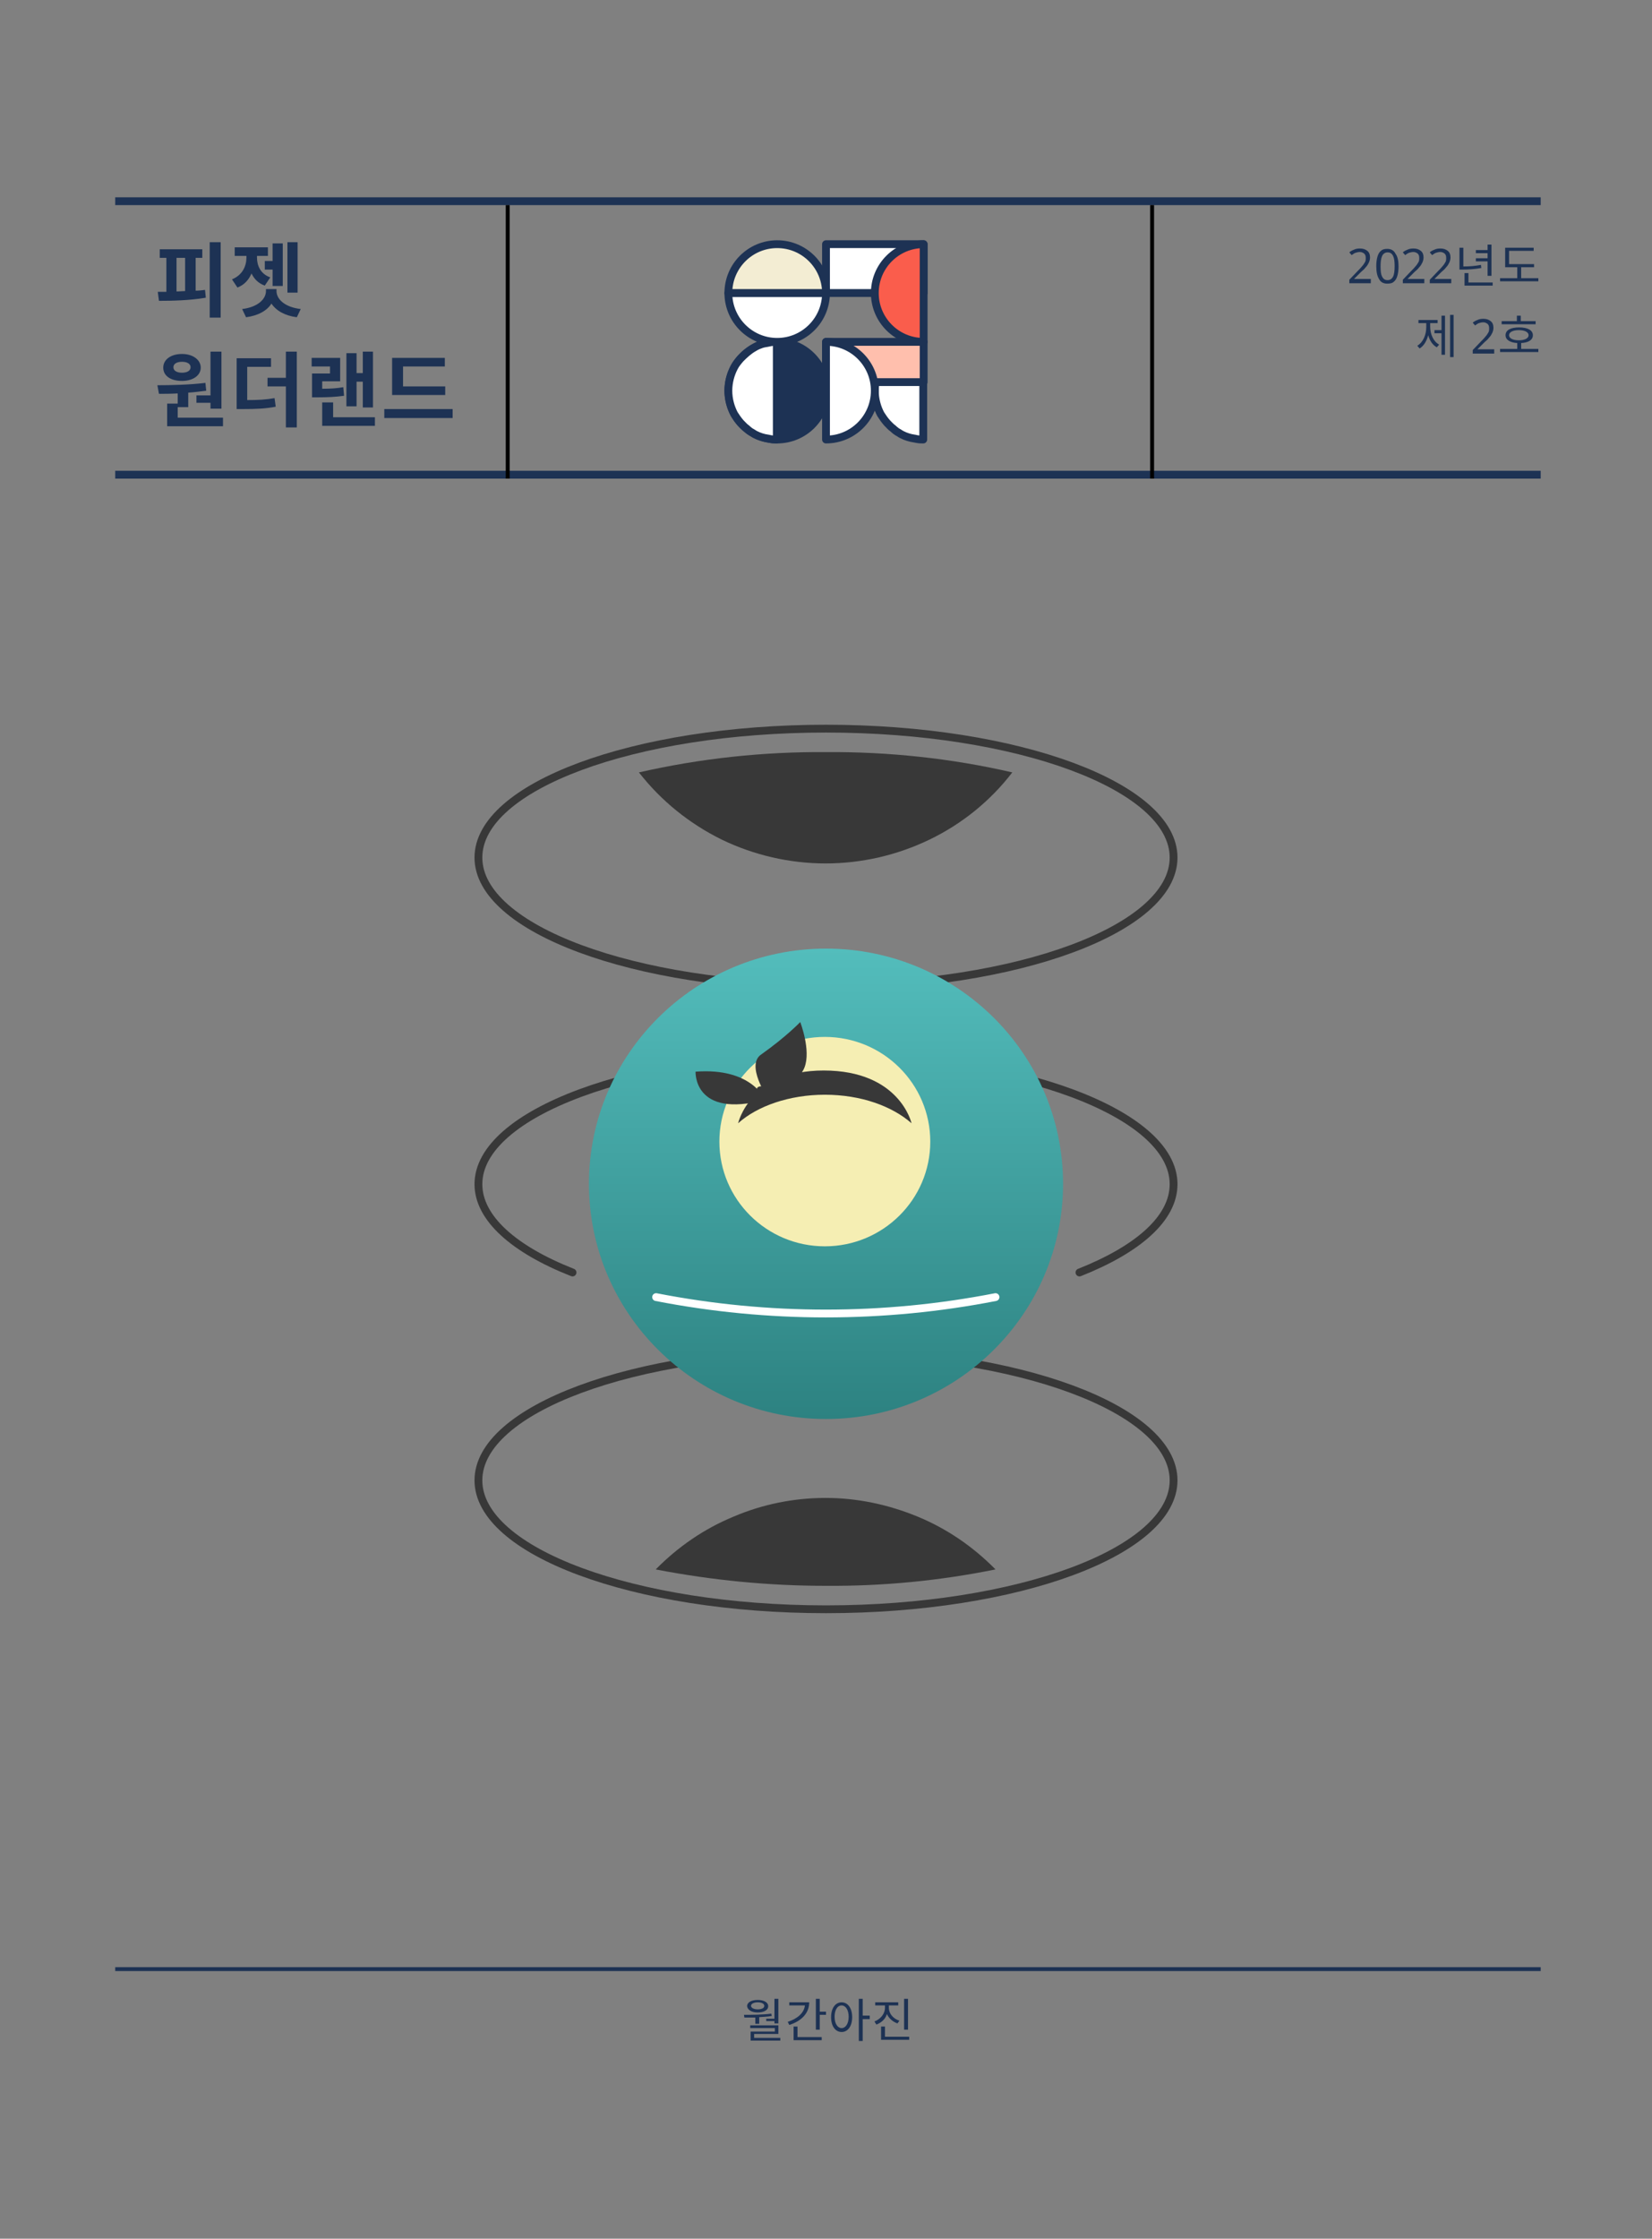 <?xml version="1.0" encoding="utf-8"?>
<!-- Generator: Adobe Illustrator 23.1.0, SVG Export Plug-In . SVG Version: 6.00 Build 0)  -->
<svg version="1.1" id="Layer_1" xmlns="http://www.w3.org/2000/svg" xmlns:xlink="http://www.w3.org/1999/xlink" x="0px" y="0px"
	 viewBox="0 0 423 573" style="enable-background:new 0 0 423 573;" xml:space="preserve">
<rect x="0" y="0" width="423" height="573" fill="#808080" stroke="none"/>
<style type="text/css">
	.st0{fill:#1D3254;}
	.st1{fill:none;stroke:#1D3254;}
	.st2{fill:none;stroke:#A4A6A5;stroke-width:3;stroke-linecap:round;stroke-linejoin:round;stroke-miterlimit:10;}
	.st3{fill:#F2F2F0;}
	.st4{fill:#63708B;}
	.st5{fill:none;stroke:#1D3254;stroke-width:2;}
	.st6{fill:none;stroke:#000000;}
	.st7{fill:#1D3254;stroke:#1D3254;stroke-width:2;stroke-linecap:round;stroke-linejoin:round;stroke-miterlimit:10;}
	.st8{fill:#FFFFFF;stroke:#1D3254;stroke-width:2;stroke-linecap:round;stroke-linejoin:round;stroke-miterlimit:10;}
	.st9{fill:#FFBFAD;stroke:#1D3254;stroke-width:2;stroke-linecap:round;stroke-linejoin:round;stroke-miterlimit:10;}
	.st10{fill:#FA5D4C;stroke:#1D3254;stroke-width:2;stroke-linecap:round;stroke-linejoin:round;stroke-miterlimit:10;}
	.st11{fill:#F3EDD3;stroke:#1D3254;stroke-width:2;stroke-linecap:round;stroke-linejoin:round;stroke-miterlimit:10;}
	.st12{fill:none;stroke:#383838;stroke-width:2;stroke-linecap:round;stroke-linejoin:round;stroke-miterlimit:10;}
	.st13{fill:#383838;}
	.st14{fill:url(#SVGID_1_);}
	.st15{fill:#F5EEB3;}
	.st16{fill:none;stroke:#FFFFFF;stroke-width:2;stroke-linecap:round;stroke-linejoin:round;stroke-miterlimit:10;}
	.st17{fill:#8FC2A8;}
	.st18{fill:#5E9B7C;}
	.st19{fill:#468263;}
	.st20{fill:url(#SVGID_2_);}
	.st21{fill:#704728;}
	.st22{fill:url(#SVGID_3_);}
	.st23{fill:url(#SVGID_4_);}
	.st24{fill:url(#SVGID_5_);}
</style>
<g>
	<path class="st0" d="M196.2,516.7v0.6h2.1v0.6h1v-6.3h-1v5.1H196.2z M194,512.5c1.1,0,1.7,0.4,1.7,0.9c0,0.6-0.7,0.9-1.7,0.9
		c-1,0-1.7-0.4-1.7-0.9C192.3,512.9,193,512.5,194,512.5z M194,515.1c1.6,0,2.7-0.6,2.7-1.6c0-1-1.1-1.6-2.7-1.6
		c-1.6,0-2.7,0.6-2.7,1.6C191.4,514.4,192.4,515.1,194,515.1z M193.4,518h1v-1.7c1-0.1,2.1-0.1,3.2-0.3l-0.1-0.6
		c-2.3,0.3-4.9,0.3-7,0.3l0.1,0.7c0.9,0,1.8,0,2.8,0V518z M193.1,521.5v-0.9h6.2v-2.2h-7.2v0.7h6.3v0.9h-6.2v2.3h7.6v-0.7H193.1z
		 M202.1,512.5v0.8h4c-0.2,1.9-1.9,3.4-4.4,4.2l0.4,0.8c3.1-1,5.1-3,5.1-5.8H202.1z M204.2,518.7h-1v3.5h7.2v-0.8h-6.2V518.7z
		 M209.9,514.9v-3.3h-1v7.9h1v-3.8h1.6v-0.8H209.9z M215.5,519.1c-1,0-1.8-1.1-1.8-2.9c0-1.7,0.7-2.9,1.8-2.9c1,0,1.8,1.1,1.8,2.9
		C217.3,518,216.5,519.1,215.5,519.1z M215.5,512.5c-1.6,0-2.7,1.5-2.7,3.8s1.1,3.8,2.7,3.8s2.7-1.5,2.7-3.8
		S217.1,512.5,215.5,512.5z M222.7,515.9h-1.8v-4.3h-1v10.8h1v-5.6h1.8V515.9z M232.5,511.6h-1v7.9h1V511.6z M230.3,517.2
		c-1.6-0.5-2.7-1.8-2.7-3.3v-0.6h2.4v-0.8h-5.9v0.8h2.5v0.6c0,1.5-1.1,2.9-2.7,3.5l0.5,0.8c1.3-0.5,2.3-1.4,2.7-2.7
		c0.5,1.1,1.5,2,2.7,2.4L230.3,517.2z M226.6,521.3v-2.6h-1v3.4h7.2v-0.8H226.6z"/>
	<line class="st1" x1="29.5" y1="504" x2="394.5" y2="504"/>
	<line class="st5" x1="29.5" y1="121.5" x2="394.5" y2="121.5"/>
	<line class="st5" x1="29.5" y1="51.5" x2="394.5" y2="51.5"/>
	<line class="st6" x1="295" y1="52.5" x2="295" y2="122.5"/>
	<line class="st6" x1="130" y1="52.5" x2="130" y2="122.5"/>
	<path class="st0" d="M351.2,72.5h-5.7v-0.9l2.2-2.3c0.4-0.4,0.8-0.8,1.1-1.2c0.3-0.3,0.5-0.7,0.7-1c0.2-0.3,0.2-0.7,0.2-1.1
		c0-0.5-0.1-0.8-0.4-1.1c-0.3-0.2-0.6-0.4-1.1-0.4c-0.4,0-0.8,0.1-1.1,0.2c-0.3,0.1-0.6,0.3-1,0.6l-0.6-0.7c0.3-0.3,0.7-0.5,1.2-0.7
		c0.4-0.2,0.9-0.3,1.5-0.3c0.8,0,1.4,0.2,1.9,0.6c0.5,0.4,0.7,1,0.7,1.7c0,0.4-0.1,0.9-0.3,1.3c-0.2,0.4-0.4,0.8-0.8,1.2
		c-0.3,0.4-0.7,0.8-1.2,1.2l-1.8,1.8v0h4.3V72.5z M358.1,68.2c0,0.9-0.1,1.7-0.3,2.4c-0.2,0.7-0.5,1.2-0.9,1.5
		c-0.4,0.4-1,0.5-1.7,0.5c-1,0-1.7-0.4-2.1-1.2c-0.5-0.8-0.7-1.9-0.7-3.3c0-0.9,0.1-1.7,0.3-2.4c0.2-0.7,0.5-1.2,0.9-1.5
		c0.4-0.4,1-0.5,1.6-0.5c1,0,1.7,0.4,2.1,1.2C357.9,65.7,358.1,66.8,358.1,68.2z M353.5,68.2c0,1.2,0.1,2.1,0.4,2.6
		c0.3,0.6,0.7,0.9,1.4,0.9c0.6,0,1.1-0.3,1.4-0.9c0.3-0.6,0.4-1.5,0.4-2.7c0-1.2-0.1-2-0.4-2.6c-0.3-0.6-0.7-0.9-1.4-0.9
		c-0.6,0-1.1,0.3-1.4,0.9C353.6,66.2,353.5,67,353.5,68.2z M364.9,72.5h-5.7v-0.9l2.2-2.3c0.4-0.4,0.8-0.8,1.1-1.2
		c0.3-0.3,0.5-0.7,0.7-1c0.2-0.3,0.2-0.7,0.2-1.1c0-0.5-0.1-0.8-0.4-1.1c-0.3-0.2-0.6-0.4-1.1-0.4c-0.4,0-0.8,0.1-1.1,0.2
		c-0.3,0.1-0.6,0.3-1,0.6l-0.6-0.7c0.3-0.3,0.7-0.5,1.2-0.7c0.4-0.2,0.9-0.3,1.5-0.3c0.8,0,1.4,0.2,1.9,0.6c0.5,0.4,0.7,1,0.7,1.7
		c0,0.4-0.1,0.9-0.3,1.3c-0.2,0.4-0.4,0.8-0.8,1.2c-0.3,0.4-0.7,0.8-1.2,1.2l-1.8,1.8v0h4.3V72.5z M371.8,72.5h-5.7v-0.9l2.2-2.3
		c0.4-0.4,0.8-0.8,1.1-1.2c0.3-0.3,0.5-0.7,0.7-1c0.2-0.3,0.2-0.7,0.2-1.1c0-0.5-0.1-0.8-0.4-1.1c-0.3-0.2-0.6-0.4-1.1-0.4
		c-0.4,0-0.8,0.1-1.1,0.2c-0.3,0.1-0.6,0.3-1,0.6l-0.6-0.7c0.3-0.3,0.7-0.5,1.2-0.7c0.4-0.2,0.9-0.3,1.5-0.3c0.8,0,1.4,0.2,1.9,0.6
		c0.5,0.4,0.7,1,0.7,1.7c0,0.4-0.1,0.9-0.3,1.3c-0.2,0.4-0.4,0.8-0.8,1.2c-0.3,0.4-0.7,0.8-1.2,1.2l-1.8,1.8v0h4.3V72.5z
		 M380.9,70.6h1v-8h-1V64h-3v0.8h3v1.3h-3v0.8h3V70.6z M379.2,67.8c-1.6,0.3-3,0.4-4.5,0.4v-4.8h-1V69h0.8c1.6,0,3-0.1,4.8-0.4
		L379.2,67.8z M376,72.3v-2.4h-1v3.2h7.2v-0.8H376z M389.5,71.2v-2.8h3.3v-0.8h-6.4v-3.4h6.3v-0.8h-7.3v5h3.1v2.8h-4.4V72h9.8v-0.8
		H389.5z M366.2,82.7h1.9v-0.8h-4.9v0.8h2v1c0,2-0.8,3.9-2.3,4.8l0.6,0.7c1.1-0.7,1.8-1.9,2.2-3.4c0.4,1.4,1.1,2.5,2.2,3.1l0.6-0.7
		c-1.5-0.8-2.3-2.7-2.3-4.6V82.7z M369.1,84.5h-1.8v0.8h1.8v5.5h0.9v-10h-0.9V84.5z M371.3,80.6v10.8h0.9V80.6H371.3z M382.8,90.5
		h-5.7v-0.9l2.2-2.3c0.4-0.4,0.8-0.8,1.1-1.2c0.3-0.3,0.5-0.7,0.7-1c0.2-0.3,0.2-0.7,0.2-1.1c0-0.5-0.1-0.8-0.4-1.1
		c-0.3-0.2-0.6-0.4-1.1-0.4c-0.4,0-0.8,0.1-1.1,0.2c-0.3,0.1-0.6,0.3-1,0.6l-0.6-0.7c0.3-0.3,0.7-0.5,1.2-0.7
		c0.4-0.2,0.9-0.3,1.5-0.3c0.8,0,1.4,0.2,1.9,0.6c0.5,0.4,0.7,1,0.7,1.7c0,0.4-0.1,0.9-0.3,1.3c-0.2,0.4-0.4,0.8-0.8,1.2
		c-0.3,0.4-0.7,0.8-1.2,1.2l-1.8,1.8v0h4.3V90.5z M393.3,82.2h-3.9v-1.4h-1v1.4h-3.9V83h8.7V82.2z M386.4,85.8c0-0.8,1-1.3,2.5-1.3
		c1.5,0,2.5,0.5,2.5,1.3c0,0.8-1,1.3-2.5,1.3C387.4,87.1,386.4,86.6,386.4,85.8z M389.5,89.3v-1.5c1.9-0.1,3-0.8,3-2
		c0-1.3-1.4-2-3.5-2c-2.2,0-3.5,0.7-3.5,2c0,1.2,1.2,1.9,3,2v1.5h-4.4v0.8h9.8v-0.8H389.5z"/>
	<path class="st7" d="M199,112.5c6.9,0,12.5-5.6,12.5-12.5c0-6.9-5.6-12.5-12.5-12.5s-12.5,5.6-12.5,12.5
		C186.5,106.9,192.1,112.5,199,112.5z"/>
	<path class="st8" d="M186.5,100c0-2.2,0.6-4.3,1.5-6c0.4-0.8,1-1.5,1.6-2.2c0.5-0.5,1-1,1.6-1.5c0.5-0.4,1-0.8,1.5-1.1
		c0.5-0.3,1-0.6,1.5-0.8c0.5-0.2,1-0.4,1.6-0.5c0.5-0.1,1-0.2,1.6-0.3c0.5-0.1,1-0.1,1.5-0.1v25c-0.5,0-1,0-1.5-0.1
		c-0.5-0.1-1.1-0.2-1.6-0.3c-0.5-0.1-1.1-0.3-1.6-0.5c-0.5-0.2-1.1-0.5-1.5-0.8c-0.6-0.3-1.1-0.7-1.5-1.1c-0.6-0.4-1.1-1-1.6-1.5
		c-0.6-0.7-1.1-1.4-1.6-2.2C187.1,104.3,186.5,102.2,186.5,100z"/>
	<path class="st8" d="M236.5,62.5h-25V75h25V62.5z"/>
	<path class="st8" d="M211.5,75c0,6.9-5.6,12.5-12.5,12.5s-12.5-5.6-12.5-12.5H211.5z"/>
	<path class="st8" d="M224,100c0-2.2,0.6-4.3,1.5-6c0.4-0.8,1-1.5,1.6-2.2c0.5-0.5,1-1,1.6-1.5c0.5-0.4,1-0.8,1.5-1.1
		c0.5-0.3,1-0.6,1.5-0.8c0.5-0.2,1-0.4,1.6-0.5c0.5-0.1,1-0.2,1.6-0.3c0.5-0.1,1-0.1,1.5-0.1v25c-0.5,0-1,0-1.5-0.1
		c-0.5-0.1-1.1-0.2-1.6-0.3c-0.5-0.1-1.1-0.3-1.6-0.5c-0.5-0.2-1.1-0.5-1.5-0.8c-0.6-0.3-1.1-0.7-1.5-1.1c-0.6-0.4-1.1-1-1.6-1.5
		c-0.6-0.7-1.1-1.4-1.6-2.2C224.6,104.3,224,102.2,224,100z"/>
	<path class="st9" d="M236.5,87.5h-25v10.3h25V87.5z"/>
	<path class="st8" d="M211.5,87.5c6.9,0,12.5,5.6,12.5,12.5c0,6.9-5.6,12.5-12.5,12.5V87.5z"/>
	<path class="st10" d="M236.5,62.5c-6.9,0-12.5,5.6-12.5,12.5s5.6,12.5,12.5,12.5V62.5z"/>
	<path class="st11" d="M199,62.5c-6.9,0-12.5,5.6-12.5,12.5h25C211.5,68.1,205.9,62.5,199,62.5z"/>
	<path class="st0" d="M45.2,66h2.2v8.5c-0.7,0-1.4,0.1-2.2,0.1V66z M50.1,66h1.7v-2.2H40.9V66h1.7v8.7c-0.8,0-1.5,0-2.2,0l0.3,2.3
		c3.5,0,7.9-0.1,12-0.8l-0.2-2c-0.8,0.1-1.6,0.2-2.4,0.2V66z M53.7,62v19.3h2.8V62H53.7z M76.2,62h-2.6v12.9h2.6V62z M67.8,66.8V69
		h2v4.2h2.6V62.3h-2.6v4.5H67.8z M69.2,71c-2.5-0.9-3.4-3-3.4-5.1v-0.4h2.8v-2.2h-8.5v2.2h3v0.4c0,2.2-1,4.5-3.7,5.6l1.4,2.1
		c1.8-0.7,2.9-2,3.6-3.6c0.7,1.4,1.7,2.5,3.4,3.1L69.2,71z M70.9,74h-2.8v0.5c0,2-2,4.1-6.1,4.6l1,2.1c3.1-0.4,5.4-1.7,6.5-3.5
		c1.2,1.8,3.4,3.1,6.5,3.5l1-2.1c-4.2-0.5-6.2-2.6-6.2-4.6V74z M50.3,101.2v1.9h3.6v1.5h2.8V90h-2.8v11.2H50.3z M46.6,92.6
		c1.3,0,2.2,0.5,2.2,1.4s-0.9,1.4-2.2,1.4c-1.3,0-2.2-0.5-2.2-1.4S45.3,92.6,46.6,92.6z M46.6,97.5c2.8,0,4.8-1.4,4.8-3.4
		s-2-3.5-4.8-3.5c-2.8,0-4.8,1.4-4.8,3.5S43.7,97.5,46.6,97.5z M45.5,106.8v-2.6h2.7v-3.7c1.6-0.1,3.1-0.3,4.6-0.5l-0.2-2
		c-4.1,0.5-8.8,0.6-12.3,0.6l0.4,2.2c1.4,0,3.1,0,4.8-0.1v2.6h-2.7v5.8h14.3v-2.2H45.5z M63.4,93.9h6v-2.2h-8.8v13h1.6
		c3.5,0,5.8-0.1,8.4-0.6l-0.3-2.2c-2.2,0.4-4.2,0.5-7,0.5V93.9z M73.2,90v6.7h-4.7v2.2h4.7v10.5H76V90H73.2z M91.3,97.7h1.6v6.6h2.6
		V90h-2.6v5.5h-1.6v-5.1h-2.6v13.6h2.6V97.7z M87.9,99.1c-1.7,0.3-3.3,0.4-5.4,0.4v-1.9h4.6v-6h-7.3v2.2h4.7v1.8h-4.6v6.1h1.3
		c2.8,0,4.7-0.1,6.9-0.4L87.9,99.1z M85.3,106.8V103h-2.8v6H96v-2.2H85.3z M114,98.9h-10.8v-5.1h10.7v-2.2h-13.5v9.5H114V98.9z
		 M98.4,104.7v2.3h17.5v-2.3H98.4z"/>
	<path class="st12" d="M146.6,325.7c-15-5.9-24.1-13.9-24.1-22.6c0-18.2,39.9-33,89-33s89,14.8,89,33c0,8.8-9.2,16.7-24.1,22.6"/>
	<path class="st13" d="M211.5,405.9c14.6,0.1,29.1-1.3,43.4-4.2c-5.7-5.8-12.4-10.4-19.9-13.5c-7.5-3.1-15.5-4.8-23.6-4.8
		s-16.1,1.6-23.6,4.8c-7.5,3.1-14.2,7.7-19.9,13.5C182.4,404.5,196.9,405.9,211.5,405.9z"/>
	<path class="st13" d="M211.5,192.5c-16.1-0.1-32.1,1.6-47.9,5.2c5.7,7.3,12.9,13.1,21.2,17.2c8.3,4,17.4,6.1,26.6,6.1
		s18.3-2.1,26.6-6.1c8.3-4,15.6-9.9,21.2-17.2C243.6,194.1,227.6,192.4,211.5,192.5z"/>
	<path class="st12" d="M211.5,411.9c49.2,0,89-14.8,89-33c0-18.2-39.8-33-89-33s-89,14.8-89,33C122.5,397.1,162.3,411.9,211.5,411.9
		z"/>
	<path class="st12" d="M211.5,252.5c49.2,0,89-14.8,89-33s-39.8-33-89-33s-89,14.8-89,33S162.3,252.5,211.5,252.5z"/>
	
		<linearGradient id="SVGID_1_" gradientUnits="userSpaceOnUse" x1="-50.511" y1="417.624" x2="-50.511" y2="297.176" gradientTransform="matrix(1 0 0 -1 262.01 660.4)">
		<stop  offset="0" style="stop-color:#53BDBC"/>
		<stop  offset="1" style="stop-color:#2D8281"/>
	</linearGradient>
	<path class="st14" d="M211.5,363.2c33.5,0,60.7-27,60.7-60.2s-27.2-60.2-60.7-60.2c-33.5,0-60.7,27-60.7,60.2
		S178,363.2,211.5,363.2z"/>
	<path class="st15" d="M211.2,319c14.9,0,27-12,27-26.8c0-14.8-12.1-26.8-27-26.8c-14.9,0-27,12-27,26.8
		C184.2,307,196.3,319,211.2,319z"/>
	<path class="st13" d="M233.4,287.5c-5-4.4-13-7.3-22.2-7.3c-9.1,0-17.3,2.9-22.2,7.3c0,0,3-13.5,21.9-13.5
		C230.4,274,233.4,287.5,233.4,287.5z"/>
	<path class="st13" d="M195.9,281.5c0,0-3.3-8.3-17.8-7.2C178.1,274.3,177.5,286.4,195.9,281.5z"/>
	<path class="st13" d="M196.5,280.9c0,0,7.8-3.3,9.5-7.7c1.7-4.4-1.1-11.6-1.1-11.6s-3.5,3.7-10,8.3
		C190.9,272.6,196.5,280.9,196.5,280.9z"/>
	<path class="st13" d="M197,282.6c0,0,2.2-3.9-0.6-4.4c-2.8-0.6-2.6,0.6-2.6,0.6s1.9,2.1,0,3.3C192,283.1,197,282.6,197,282.6z"/>
	<path class="st16" d="M254.9,332c-28.7,5.6-58.2,5.6-86.9,0"/>
</g>
</svg>
